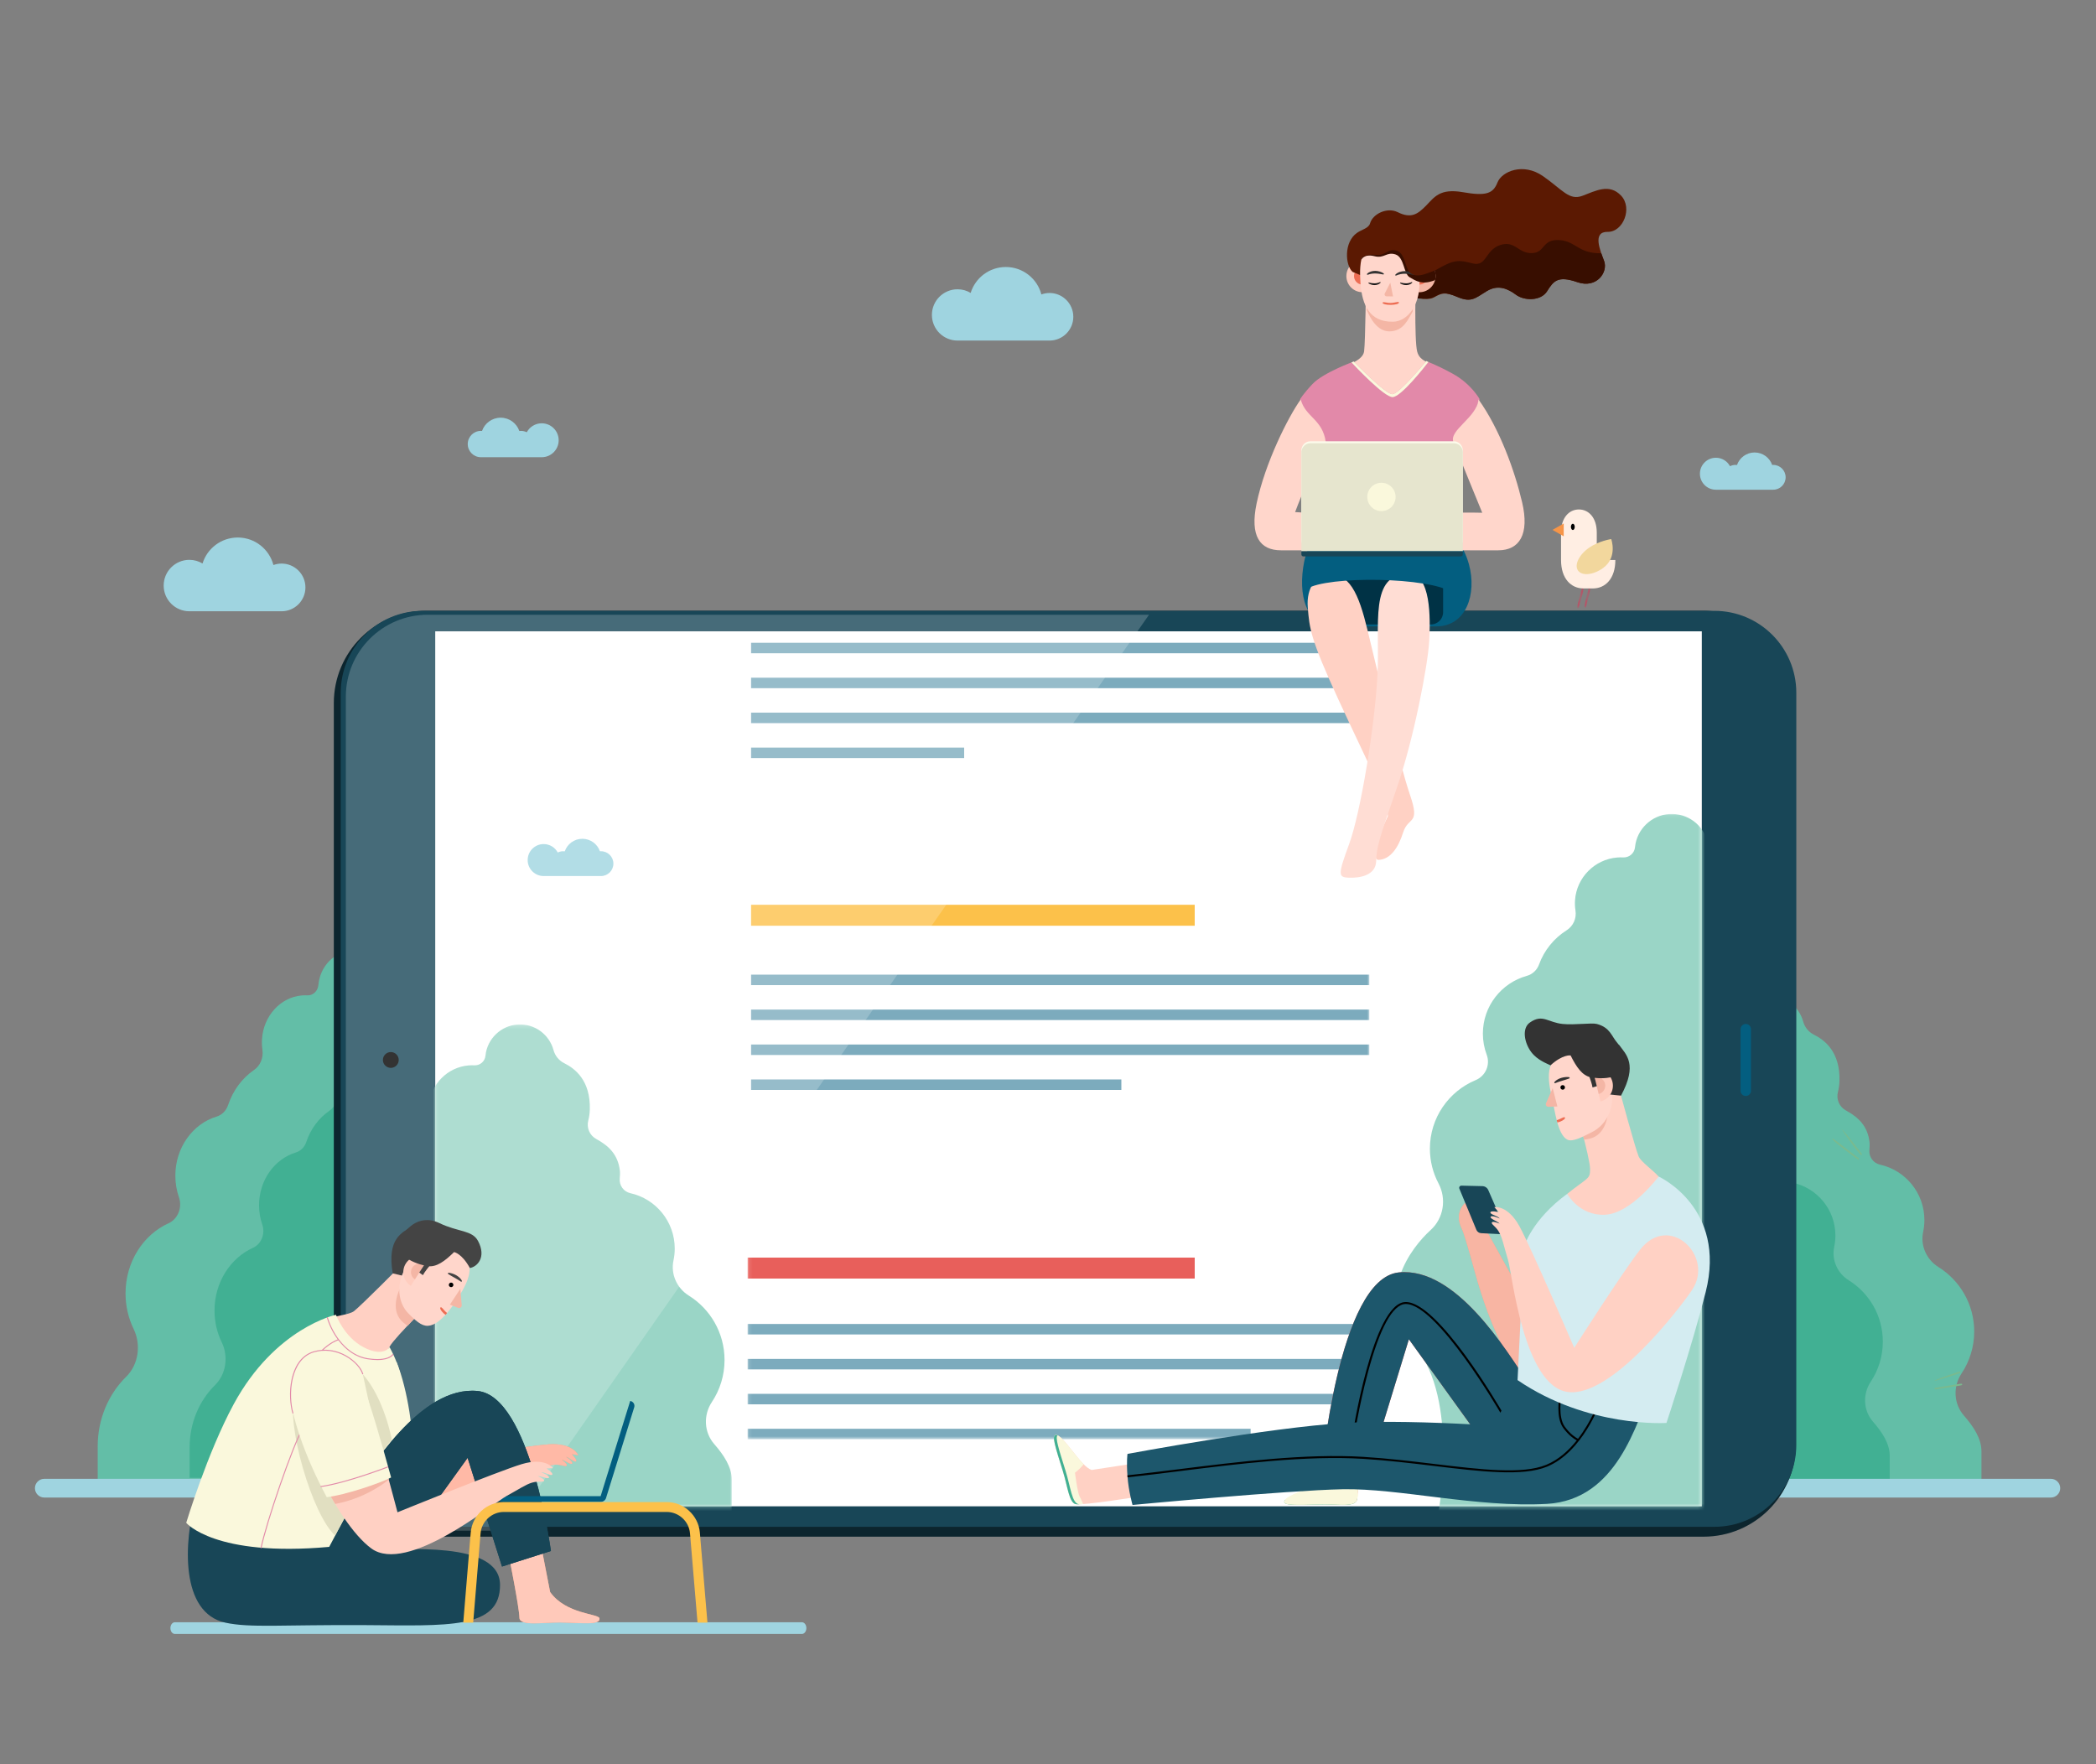 <?xml version="1.0" encoding="UTF-8"?>
<svg width="600px" height="505px" viewBox="0 0 600 505" version="1.1" xmlns="http://www.w3.org/2000/svg" xmlns:xlink="http://www.w3.org/1999/xlink">
    <rect x="0" y="0" width="600" height="505" fill="#808080" stroke="none"/>
    <title>办公</title>
    <defs>
        <polygon id="path-1" points="0.093 0.176 84.984 0.176 84.984 138.234 0.093 138.234"></polygon>
        <polygon id="path-3" points="0.117 0.07 87.616 0.07 87.616 198.387 0.117 198.387"></polygon>
        <polygon id="path-5" points="0.101 0.186 80.72 0.186 80.72 56.423 0.101 56.423"></polygon>
        <polygon id="path-7" points="0.096 0.344 178.096 0.344 178.096 231.344 0.096 231.344"></polygon>
        <path d="M0.519,6.35 C2.268,-0.441 2.244,0.561 1.535,0.185 L1.535,0.185 C-0.214,6.976 -0.19,5.975 0.519,6.35" id="path-9"></path>
        <linearGradient x1="49.999%" y1="10003.41%" x2="49.999%" y2="-612.203%" id="linearGradient-11">
            <stop stop-color="#F7B33D" offset="0%"></stop>
            <stop stop-color="#E62452" offset="100%"></stop>
        </linearGradient>
        <path d="M0.502,6.212 C2.06,-0.347 2.012,0.653 1.335,0.323 L1.335,0.323 C-0.223,6.882 -0.174,5.882 0.502,6.212" id="path-12"></path>
        <linearGradient x1="49.992%" y1="10469.569%" x2="49.992%" y2="-643.213%" id="linearGradient-14">
            <stop stop-color="#F7B33D" offset="0%"></stop>
            <stop stop-color="#E62452" offset="100%"></stop>
        </linearGradient>
    </defs>
    <g id="办公" stroke="none" stroke-width="1" fill="none" fill-rule="evenodd">
        <path d="M565.134,381.149 C565.134,373.357 561.034,366.525 554.875,362.687 C551.476,360.57 549.685,356.556 550.52,352.638 C550.753,351.544 550.876,350.408 550.876,349.244 C550.876,341.488 545.44,335.002 538.171,333.386 C536.245,332.958 534.952,331.167 535.135,329.203 C535.217,328.327 535.246,327.489 535.157,326.805 C534.574,322.315 532.041,319.864 528.393,317.862 C526.515,316.832 525.593,314.666 526.128,312.593 C526.39,311.57 526.538,310.498 526.567,309.392 C526.788,301.114 522.328,297.703 519.229,296.168 C517.716,295.418 516.613,294.037 516.17,292.406 C514.967,287.981 510.782,284.783 505.905,285.107 C501.136,285.423 497.221,289.175 496.708,293.927 C496.705,293.964 496.7,294.002 496.697,294.039 C496.539,295.669 495.14,296.863 493.505,296.785 C492.971,296.759 492.428,296.768 491.878,296.813 C485.827,297.31 480.975,302.218 480.552,308.275 C480.485,309.239 480.529,310.181 480.672,311.09 C481.001,313.185 480.076,315.273 478.282,316.406 C474.879,318.554 472.236,321.796 470.849,325.64 C470.312,327.127 469.069,328.257 467.545,328.68 C460.74,330.572 455.746,336.811 455.746,344.219 C455.746,346.213 456.108,348.122 456.771,349.884 C457.796,352.61 456.478,355.62 453.79,356.74 C446.566,359.75 441.488,366.874 441.488,375.188 C441.488,378.555 442.321,381.727 443.793,384.509 C446.021,388.722 445.19,393.923 441.654,397.118 C436.658,401.632 433.518,408.161 433.518,415.424 L433.518,424.413 L567.208,424.413 L567.208,415.424 C567.208,411.783 564.909,408.327 562.189,405.217 C559.234,401.837 559.029,396.901 561.514,393.162 C563.801,389.721 565.134,385.59 565.134,381.149" id="Fill-7" fill="#63BEA7"></path>
        <path d="M538.976,384.064 C538.976,376.646 535.073,370.139 529.208,366.485 C525.97,364.469 524.266,360.646 525.06,356.916 C525.282,355.874 525.399,354.793 525.399,353.684 C525.399,346.299 520.224,340.122 513.301,338.584 C511.467,338.176 510.236,336.471 510.411,334.6 C510.488,333.767 510.516,332.969 510.432,332.318 C509.876,328.041 507.465,325.707 503.99,323.801 C502.202,322.82 501.325,320.758 501.833,318.784 C502.084,317.81 502.224,316.789 502.252,315.736 C502.462,307.854 498.215,304.605 495.265,303.143 C493.823,302.429 492.774,301.114 492.351,299.562 C491.206,295.347 487.22,292.303 482.578,292.61 C478.036,292.912 474.308,296.485 473.82,301.01 C473.816,301.045 473.812,301.081 473.809,301.116 C473.659,302.668 472.327,303.806 470.769,303.731 C470.261,303.706 469.744,303.715 469.221,303.758 C463.458,304.231 458.838,308.905 458.436,314.672 C458.372,315.59 458.414,316.487 458.55,317.352 C458.864,319.348 457.982,321.336 456.274,322.415 C453.033,324.46 450.517,327.548 449.196,331.207 C448.685,332.623 447.5,333.7 446.05,334.103 C439.57,335.904 434.814,341.845 434.814,348.899 C434.814,350.798 435.16,352.616 435.791,354.294 C436.766,356.889 435.511,359.755 432.951,360.822 C426.073,363.687 421.238,370.472 421.238,378.389 C421.238,381.595 422.031,384.615 423.432,387.264 C425.554,391.276 424.763,396.229 421.395,399.271 C416.638,403.569 413.649,409.786 413.649,416.702 L413.649,425.262 L540.951,425.262 L540.951,416.702 C540.951,413.235 538.762,409.944 536.173,406.982 C533.358,403.764 533.163,399.064 535.529,395.504 C537.707,392.227 538.976,388.294 538.976,384.064" id="Fill-9" fill="#41B093"></path>
        <path d="M159.583,376.74 C159.583,368.261 155.483,360.824 149.324,356.649 C145.925,354.344 144.135,349.975 144.969,345.712 C145.202,344.521 145.325,343.285 145.325,342.018 C145.325,333.578 139.889,326.518 132.62,324.761 C130.694,324.295 129.401,322.345 129.584,320.208 C129.666,319.255 129.695,318.343 129.606,317.599 C129.023,312.711 126.491,310.044 122.842,307.866 C120.964,306.745 120.042,304.388 120.577,302.131 C120.84,301.018 120.987,299.851 121.016,298.648 C121.237,289.639 116.777,285.927 113.679,284.256 C112.165,283.44 111.062,281.936 110.619,280.162 C109.416,275.346 105.231,271.866 100.354,272.218 C95.585,272.562 91.67,276.646 91.158,281.818 C91.154,281.858 91.149,281.899 91.146,281.939 C90.988,283.713 89.59,285.013 87.954,284.927 C87.42,284.9 86.877,284.909 86.327,284.958 C80.276,285.499 75.424,290.841 75.002,297.433 C74.934,298.481 74.978,299.506 75.121,300.495 C75.451,302.776 74.525,305.048 72.731,306.281 C69.328,308.618 66.686,312.148 65.298,316.33 C64.761,317.948 63.518,319.178 61.994,319.639 C55.189,321.697 50.195,328.488 50.195,336.549 C50.195,338.72 50.558,340.797 51.22,342.715 C52.245,345.682 50.927,348.957 48.239,350.176 C41.015,353.451 35.937,361.205 35.937,370.253 C35.937,373.917 36.771,377.369 38.242,380.397 C40.47,384.982 39.639,390.642 36.103,394.119 C31.107,399.031 27.967,406.137 27.967,414.041 L27.967,423.824 L161.657,423.824 L161.657,414.041 C161.657,410.079 159.358,406.318 156.638,402.933 C153.683,399.254 153.478,393.883 155.963,389.814 C158.25,386.068 159.583,381.573 159.583,376.74" id="Fill-11" fill="#63BEA7"></path>
        <path d="M171.971,380.958 C171.971,373.376 168.306,366.726 162.799,362.992 C159.759,360.931 158.158,357.025 158.904,353.213 C159.113,352.148 159.222,351.043 159.222,349.91 C159.222,342.362 154.362,336.05 147.862,334.478 C146.14,334.061 144.983,332.318 145.147,330.407 C145.22,329.555 145.246,328.739 145.167,328.074 C144.645,323.703 142.381,321.318 139.118,319.37 C137.439,318.368 136.615,316.261 137.092,314.242 C137.327,313.248 137.459,312.204 137.486,311.128 C137.683,303.073 133.695,299.753 130.924,298.259 C129.571,297.529 128.584,296.184 128.188,294.598 C127.113,290.291 123.37,287.18 119.01,287.495 C114.746,287.802 111.244,291.454 110.786,296.078 C110.782,296.115 110.779,296.151 110.776,296.187 C110.634,297.773 109.384,298.936 107.921,298.859 C107.444,298.834 106.959,298.843 106.467,298.887 C101.056,299.371 96.717,304.147 96.34,310.041 C96.28,310.979 96.319,311.896 96.446,312.78 C96.741,314.82 95.913,316.851 94.309,317.953 C91.266,320.044 88.903,323.199 87.662,326.94 C87.182,328.387 86.071,329.486 84.708,329.899 C78.623,331.739 74.157,337.811 74.157,345.019 C74.157,346.96 74.482,348.818 75.074,350.533 C75.991,353.186 74.812,356.114 72.408,357.204 C65.949,360.133 61.408,367.066 61.408,375.158 C61.408,378.434 62.153,381.52 63.469,384.228 C65.461,388.328 64.718,393.389 61.556,396.498 C57.089,400.891 54.282,407.244 54.282,414.312 L54.282,423.061 L173.826,423.061 L173.826,414.312 C173.826,410.77 171.771,407.406 169.339,404.379 C166.696,401.09 166.513,396.287 168.735,392.648 C170.78,389.299 171.971,385.28 171.971,380.958" id="Fill-13" fill="#41B093"></path>
        <path d="M587.08,428.683 L12.679,428.683 C11.199,428.683 10,427.483 10,426.004 C10,424.525 11.199,423.325 12.679,423.325 L587.08,423.325 C588.559,423.325 589.759,424.525 589.759,426.004 C589.759,427.483 588.559,428.683 587.08,428.683" id="Fill-15" fill="#9FD4E0"></path>
        <path d="M487.653,439.889 L121.985,439.889 C107.389,439.889 95.558,428.057 95.558,413.462 L95.558,201.255 C95.558,186.66 107.389,174.828 121.985,174.828 L487.653,174.828 C502.249,174.828 514.08,186.66 514.08,201.255 L514.08,413.462 C514.08,428.057 502.249,439.889 487.653,439.889" id="Fill-21" fill="#0C252E"></path>
        <path d="M490.755,437.06 L120.993,437.06 C108.039,437.06 97.538,426.559 97.538,413.605 L97.538,198.311 C97.538,185.357 108.039,174.857 120.993,174.857 L490.755,174.857 C503.709,174.857 514.21,185.357 514.21,198.311 L514.21,413.605 C514.21,426.559 503.709,437.06 490.755,437.06" id="Fill-23" fill="#184657"></path>
        <polygon id="Fill-25" fill="#FFFFFF" points="124.591 431.194 487.157 431.194 487.157 180.722 124.591 180.722"></polygon>
        <path d="M507.602,140.187 C509.564,140.187 511.155,138.596 511.155,136.634 C511.155,134.672 509.564,133.082 507.602,133.082 C507.502,133.082 507.403,133.088 507.304,133.096 C506.577,131.016 504.599,129.523 502.27,129.523 C499.936,129.523 497.954,131.023 497.231,133.111 C497.087,133.093 496.942,133.082 496.793,133.082 C496.23,133.082 495.7,133.216 495.227,133.449 C494.455,132.011 492.938,131.034 491.193,131.034 C488.666,131.034 486.616,133.082 486.616,135.61 C486.616,138.138 488.666,140.187 491.193,140.187 L507.602,140.187 Z" id="Fill-28" fill="#9FD4E0"></path>
        <path d="M172.037,250.775 C173.999,250.775 175.59,249.185 175.59,247.223 C175.59,245.261 173.999,243.67 172.037,243.67 C171.937,243.67 171.838,243.677 171.739,243.685 C171.013,241.605 169.034,240.111 166.705,240.111 C164.371,240.111 162.389,241.612 161.667,243.7 C161.522,243.682 161.377,243.67 161.228,243.67 C160.665,243.67 160.135,243.805 159.662,244.038 C158.89,242.6 157.374,241.623 155.628,241.623 C153.101,241.623 151.051,243.671 151.051,246.199 C151.051,248.727 153.101,250.775 155.628,250.775 L172.037,250.775 Z" id="Fill-29" fill="#9FD4E0"></path>
        <path d="M137.665,130.882 C135.584,130.882 133.897,129.195 133.897,127.114 C133.897,125.032 135.584,123.345 137.665,123.345 C137.772,123.345 137.877,123.353 137.982,123.361 C138.752,121.154 140.851,119.57 143.321,119.57 C145.797,119.57 147.9,121.161 148.666,123.377 C148.819,123.358 148.973,123.345 149.131,123.345 C149.728,123.345 150.291,123.488 150.793,123.735 C151.611,122.21 153.22,121.173 155.071,121.173 C157.752,121.173 159.926,123.346 159.926,126.028 C159.926,128.709 157.752,130.882 155.071,130.882 L137.665,130.882 Z" id="Fill-30" fill="#9FD4E0"></path>
        <path d="M300.433,97.492 C304.194,97.492 307.244,94.443 307.244,90.682 C307.244,86.92 304.194,83.871 300.433,83.871 C299.615,83.871 298.834,84.022 298.108,84.286 C296.924,79.767 292.813,76.433 287.923,76.433 C283.191,76.433 279.189,79.553 277.861,83.849 C276.762,83.192 275.481,82.808 274.108,82.808 C270.054,82.808 266.767,86.095 266.767,90.15 C266.767,94.205 270.054,97.492 274.108,97.492 L300.433,97.492 Z" id="Fill-31" fill="#9FD4E0"></path>
        <path d="M80.604,174.982 C84.375,174.982 87.432,171.925 87.432,168.154 C87.432,164.383 84.375,161.326 80.604,161.326 C79.784,161.326 79.002,161.478 78.273,161.743 C77.087,157.213 72.965,153.87 68.062,153.87 C63.319,153.87 59.307,156.998 57.976,161.304 C56.874,160.646 55.59,160.261 54.214,160.261 C50.149,160.261 46.854,163.557 46.854,167.622 C46.854,171.687 50.149,174.982 54.214,174.982 L80.604,174.982 Z" id="Fill-32" fill="#9FD4E0"></path>
        <g id="编组" transform="translate(124.498, 180.656)">
            <g transform="translate(0, 112.423)">
                <mask id="mask-2" fill="white">
                    <use xlink:href="#path-1"></use>
                </mask>
                <g id="Clip-34"></g>
                <path d="M82.909,96.24 C82.909,88.449 78.81,81.616 72.651,77.779 C69.251,75.661 67.461,71.647 68.295,67.73 C68.529,66.636 68.651,65.5 68.651,64.336 C68.651,56.58 63.216,50.094 55.947,48.478 C54.021,48.05 52.727,46.259 52.911,44.294 C52.993,43.419 53.021,42.581 52.932,41.897 C52.349,37.406 49.817,34.955 46.168,32.954 C44.29,31.924 43.369,29.758 43.903,27.684 C44.166,26.662 44.314,25.589 44.343,24.484 C44.563,16.206 40.103,12.795 37.005,11.26 C35.491,10.51 34.388,9.128 33.946,7.498 C32.743,3.072 28.557,-0.125 23.681,0.198 C18.912,0.514 14.997,4.267 14.484,9.019 C14.48,9.056 14.476,9.093 14.472,9.131 C14.314,10.76 12.916,11.955 11.281,11.877 C10.747,11.851 10.204,11.86 9.654,11.905 C3.602,12.402 -1.249,17.31 -1.672,23.367 C-1.739,24.331 -1.695,25.273 -1.553,26.181 C-1.223,28.277 -2.148,30.365 -3.943,31.498 C-7.346,33.646 -9.988,36.888 -11.375,40.731 C-11.912,42.219 -13.156,43.349 -14.679,43.772 C-21.484,45.663 -26.479,51.903 -26.479,59.31 C-26.479,61.304 -26.116,63.214 -25.453,64.976 C-24.429,67.702 -25.747,70.711 -28.434,71.832 C-35.658,74.841 -40.736,81.966 -40.736,90.28 C-40.736,93.647 -39.903,96.818 -38.432,99.601 C-36.204,103.814 -37.034,109.015 -40.571,112.21 C-45.567,116.723 -48.706,123.252 -48.706,130.515 L-48.706,139.505 L84.984,139.505 L84.984,130.515 C84.984,126.875 82.685,123.419 79.965,120.309 C77.01,116.928 76.805,111.993 79.289,108.253 C81.576,104.812 82.909,100.682 82.909,96.24" id="Fill-33" fill="#9AD5C6" mask="url(#mask-2)"></path>
            </g>
            <g transform="translate(275.043, 52.271)">
                <mask id="mask-4" fill="white">
                    <use xlink:href="#path-3"></use>
                </mask>
                <g id="Clip-36"></g>
                <path d="M141.278,102.233 C141.278,93.947 136.919,86.68 130.369,82.6 C126.753,80.348 124.85,76.079 125.737,71.913 C125.985,70.749 126.115,69.541 126.115,68.303 C126.115,60.055 120.335,53.157 112.604,51.438 C110.556,50.983 109.18,49.078 109.376,46.989 C109.462,46.059 109.493,45.167 109.399,44.44 C108.778,39.664 106.086,37.058 102.205,34.929 C100.208,33.833 99.228,31.53 99.796,29.324 C100.076,28.238 100.233,27.097 100.264,25.921 C100.498,17.118 95.755,13.49 92.46,11.857 C90.85,11.06 89.677,9.591 89.206,7.857 C87.927,3.15 83.476,-0.25 78.29,0.094 C73.218,0.43 69.054,4.42 68.509,9.474 C68.505,9.514 68.5,9.554 68.497,9.593 C68.329,11.326 66.842,12.597 65.102,12.514 C64.535,12.486 63.957,12.495 63.373,12.543 C56.937,13.072 51.777,18.292 51.328,24.733 C51.257,25.758 51.303,26.76 51.455,27.726 C51.805,29.955 50.821,32.176 48.913,33.38 C45.294,35.665 42.484,39.113 41.008,43.2 C40.437,44.782 39.114,45.984 37.494,46.434 C30.258,48.445 24.946,55.081 24.946,62.959 C24.946,65.079 25.332,67.11 26.037,68.984 C27.127,71.883 25.725,75.083 22.866,76.274 C15.184,79.475 9.783,87.052 9.783,95.894 C9.783,99.475 10.67,102.848 12.234,105.806 C14.604,110.287 13.72,115.819 9.959,119.216 C4.646,124.016 -6.636,138.207 5.624,152.73 C18.148,167.567 12.226,200.072 12.226,200.072 L139.162,200.072 L143.484,138.684 C143.484,134.812 141.04,131.137 138.147,127.829 C135.005,124.234 134.787,118.985 137.429,115.009 C139.861,111.349 141.278,106.956 141.278,102.233" id="Fill-35" fill="#9AD5C6" mask="url(#mask-4)"></path>
            </g>
            <g transform="translate(73.013, 0)">
                <g>
                    <mask id="mask-6" fill="white">
                        <use xlink:href="#path-5"></use>
                    </mask>
                    <g id="Clip-38"></g>
                </g>
            </g>
        </g>
        <g id="编组" transform="translate(213.904, 180.656)">
            <mask id="mask-8" fill="white">
                <use xlink:href="#path-7"></use>
            </mask>
            <g id="Clip-1579"></g>
            <polygon id="Fill-1578" fill="#FCC14A" mask="url(#mask-8)" points="1.096 84.344 128.096 84.344 128.096 78.344 1.096 78.344"></polygon>
            <polygon id="Fill-1580" fill="#7CABBD" mask="url(#mask-8)" points="1.096 101.344 178.096 101.344 178.096 98.344 1.096 98.344"></polygon>
            <polygon id="Fill-1581" fill="#7CABBD" mask="url(#mask-8)" points="1.096 111.344 178.096 111.344 178.096 108.344 1.096 108.344"></polygon>
            <polygon id="Fill-1582" fill="#7CABBD" mask="url(#mask-8)" points="1.096 121.344 178.096 121.344 178.096 118.344 1.096 118.344"></polygon>
            <polygon id="Fill-1583" fill="#7CABBD" mask="url(#mask-8)" points="1.096 131.344 107.096 131.344 107.096 128.344 1.096 128.344"></polygon>
            <polygon id="Fill-1584" fill="#035E80" mask="url(#mask-8)" points="0.096 -10.656 127.096 -10.656 127.096 -16.656 0.096 -16.656"></polygon>
            <polygon id="Fill-1585" fill="#7CABBD" mask="url(#mask-8)" points="1.096 6.344 177.096 6.344 177.096 3.344 1.096 3.344"></polygon>
            <polygon id="Fill-1586" fill="#7CABBD" mask="url(#mask-8)" points="1.096 16.344 177.096 16.344 177.096 13.344 1.096 13.344"></polygon>
            <polygon id="Fill-1587" fill="#7CABBD" mask="url(#mask-8)" points="1.096 26.344 177.096 26.344 177.096 23.344 1.096 23.344"></polygon>
            <polygon id="Fill-1588" fill="#7CABBD" mask="url(#mask-8)" points="1.096 36.344 62.096 36.344 62.096 33.344 1.096 33.344"></polygon>
            <polygon id="Fill-1589" fill="#E85F5B" mask="url(#mask-8)" points="0.096 185.344 128.096 185.344 128.096 179.344 0.096 179.344"></polygon>
            <polygon id="Fill-1590" fill="#7CABBD" mask="url(#mask-8)" points="0.096 201.344 178.096 201.344 178.096 198.344 0.096 198.344"></polygon>
            <polygon id="Fill-1591" fill="#7CABBD" mask="url(#mask-8)" points="0.096 211.344 178.096 211.344 178.096 208.344 0.096 208.344"></polygon>
            <polygon id="Fill-1592" fill="#7CABBD" mask="url(#mask-8)" points="0.096 221.344 178.096 221.344 178.096 218.344 0.096 218.344"></polygon>
            <polygon id="Fill-1593" fill="#7CABBD" mask="url(#mask-8)" points="0.096 231.344 144.096 231.344 144.096 228.344 0.096 228.344"></polygon>
        </g>
        <g id="编组-2" transform="translate(359.106, 48.417)">
            <path d="M46.577,52.23 C45.702,48.982 46.164,30.831 46.164,30.831 L31.929,31.356 C31.929,31.356 31.762,49.274 31.386,52.141 C31.011,55.008 26.114,56.154 20.36,59.083 C19.571,59.484 18.687,60.411 17.906,61.084 C18.834,63.168 37.998,70.157 39.362,71.956 C40.86,73.932 55.103,63.408 56.762,58.847 C50.065,55.169 47.398,55.279 46.577,52.23" id="Fill-1596" fill="#FFD6CB"></path>
            <path d="M45.438,30.512 L32.288,30.997 C32.288,30.997 32.238,35.204 32.131,40.298 C33.142,42.683 35.168,46.498 38.697,46.441 C42.748,46.375 44.022,42.847 45.296,40.756 C45.256,35.389 45.438,30.512 45.438,30.512" id="Fill-1599" fill="#F4B6A5"></path>
            <path d="M35.541,30.936 C35.363,33.483 33.153,35.403 30.606,35.224 C28.059,35.045 26.139,32.836 26.318,30.289 C26.496,27.742 28.706,25.822 31.253,26.001 C33.8,26.179 35.72,28.389 35.541,30.936" id="Fill-1600" fill="#FFCCBE"></path>
            <path d="M33.36,30.783 C33.265,32.125 32.101,33.137 30.759,33.042 C29.417,32.948 28.405,31.784 28.499,30.442 C28.593,29.099 29.757,28.088 31.1,28.182 C32.442,28.276 33.454,29.44 33.36,30.783" id="Fill-1601" fill="#ED6D53"></path>
            <path d="M28.098,29.423 C25.986,27.573 25.498,20.909 29.365,18.231 C30.773,17.254 32.691,16.923 33.088,15.518 C33.853,12.81 37.975,10.806 41.015,12.325 C44.931,14.281 46.83,12.775 49.081,10.489 C51.5,8.032 53.012,5.435 59.682,6.604 C66.351,7.772 68.316,6.985 69.568,3.811 C70.821,0.637 76.929,-1.947 82.589,2.003 C88.249,5.953 90.055,9.054 93.872,7.635 C97.688,6.215 101.553,4.02 104.934,7.571 C108.314,11.122 105.538,18.032 101.114,17.953 C96.69,17.874 98.9,23.134 100.086,26.3 C101.272,29.466 97.99,34.286 92.413,32.352 C86.835,30.418 85.595,32.028 83.782,34.929 C81.968,37.831 77.206,37.693 74.896,35.983 C72.585,34.273 69.778,32.911 66.464,34.941 C63.149,36.97 62.054,38.258 58.164,36.619 C54.275,34.98 53.504,35.57 51.296,36.75 C49.088,37.929 44.654,36.253 44.654,36.253 L28.098,29.423 Z" id="Fill-1602" fill="#5B1902"></path>
            <path d="M39.178,31.488 L38.893,28.08 L51.868,28.908 C57.068,25.88 58.3,25.911 62.406,26.979 C66.512,28.046 65.969,23.194 70.283,21.746 C74.598,20.297 75.43,24.155 79.396,24.038 C83.361,23.921 82.191,20.003 87.242,20.308 C92.013,20.596 92.587,24.181 99.269,24.081 C99.539,24.868 99.835,25.631 100.086,26.3 C101.272,29.466 97.99,34.286 92.413,32.352 C86.835,30.418 85.595,32.028 83.781,34.929 C81.968,37.831 77.206,37.693 74.896,35.983 C72.585,34.273 69.778,32.911 66.464,34.941 C63.149,36.971 62.054,38.258 58.164,36.619 C54.275,34.98 53.656,35.365 51.448,36.544 C49.24,37.724 44.927,36.678 44.927,36.678 L39.178,31.488 Z" id="Fill-1603" fill="#380E00"></path>
            <path d="M42.604,30.936 C42.783,33.483 44.992,35.403 47.539,35.224 C50.086,35.045 52.006,32.836 51.828,30.289 C51.649,27.742 49.44,25.822 46.893,26.001 C44.346,26.179 42.425,28.389 42.604,30.936" id="Fill-1604" fill="#F4B6A5"></path>
            <path d="M44.786,30.783 C44.88,32.125 46.044,33.137 47.387,33.042 C48.729,32.948 49.74,31.784 49.646,30.442 C49.552,29.099 48.388,28.088 47.045,28.182 C45.703,28.276 44.691,29.44 44.786,30.783" id="Fill-1605" fill="#ED6D53"></path>
            <path d="M30.34,32.585 C30.796,39.085 33.053,43.779 39.65,43.678 C43.783,43.614 47.28,39.049 47.241,32.533 C47.199,25.702 45.778,20.223 38.052,20.216 C30.565,20.21 29.884,26.085 30.34,32.585" id="Fill-1606" fill="#FFD6CB"></path>
            <path d="M38.879,32.497 L37.296,35.601 C37.109,35.968 37.372,36.404 37.784,36.409 L39.663,36.434 L38.879,32.497 Z" id="Fill-1609" fill="#F4B6A5"></path>
            <path d="M51.697,31.766 C47.95,33.284 46.153,31.951 44.414,30.95 C42.675,29.949 42.898,25.202 40.34,24.406 C37.782,23.61 37.151,25.637 34.403,24.932 C31.197,24.11 30.555,26.037 30.555,26.037 C30.555,26.037 30.463,23.646 35.198,21.952 C39.932,20.258 45.334,20.235 48.128,23.16 C49.044,24.12 49.014,25.577 50.04,26.509 C52.592,28.827 51.697,31.766 51.697,31.766" id="Fill-1610" fill="#380E00"></path>
            <path d="M45.549,30.277 C45.326,30.243 45.112,30.191 44.899,30.147 C44.682,30.115 44.471,30.065 44.259,30.038 C43.834,29.978 43.414,29.94 42.995,29.942 C42.576,29.946 42.161,29.988 41.752,30.07 C41.347,30.155 40.932,30.285 40.561,30.457 L40.537,30.468 C40.452,30.508 40.349,30.471 40.309,30.384 C40.279,30.319 40.294,30.244 40.34,30.194 C40.688,29.824 41.115,29.597 41.571,29.433 C42.027,29.271 42.51,29.202 42.99,29.193 C43.47,29.198 43.946,29.263 44.399,29.395 C44.628,29.453 44.844,29.55 45.062,29.631 C45.273,29.732 45.48,29.84 45.679,29.959 C45.761,30.009 45.788,30.115 45.739,30.197 C45.702,30.259 45.632,30.289 45.565,30.279 L45.549,30.277 Z" id="Fill-1611" fill="#333333"></path>
            <path d="M41.817,32.493 C42.099,32.547 42.369,32.604 42.64,32.641 C42.91,32.679 43.177,32.699 43.444,32.695 C43.709,32.689 43.972,32.658 44.232,32.602 C44.487,32.542 44.754,32.46 44.987,32.345 L45.004,32.337 C45.06,32.309 45.129,32.333 45.157,32.389 C45.178,32.433 45.169,32.484 45.138,32.518 C44.701,32.987 44.065,33.175 43.453,33.194 C43.145,33.193 42.839,33.156 42.548,33.07 C42.401,33.034 42.263,32.97 42.123,32.918 C41.989,32.849 41.856,32.783 41.729,32.705 C41.675,32.671 41.658,32.6 41.692,32.545 C41.718,32.503 41.766,32.484 41.812,32.493 L41.817,32.493 Z" id="Fill-1612" fill="#1A1A1A"></path>
            <path d="M32.763,32.493 C33.044,32.547 33.315,32.604 33.585,32.641 C33.856,32.679 34.123,32.699 34.39,32.695 C34.655,32.689 34.918,32.658 35.178,32.602 C35.433,32.542 35.7,32.46 35.933,32.345 L35.949,32.337 C36.006,32.309 36.074,32.333 36.102,32.389 C36.124,32.433 36.115,32.484 36.084,32.518 C35.647,32.987 35.011,33.175 34.398,33.194 C34.091,33.193 33.784,33.156 33.494,33.07 C33.347,33.034 33.209,32.97 33.069,32.918 C32.935,32.849 32.802,32.783 32.675,32.705 C32.621,32.671 32.604,32.6 32.637,32.545 C32.664,32.503 32.712,32.484 32.758,32.493 L32.763,32.493 Z" id="Fill-1613" fill="#1A1A1A"></path>
            <path d="M36.834,30.15 C36.636,30.127 36.448,30.085 36.26,30.049 C36.07,30.024 35.884,29.984 35.698,29.96 C35.326,29.912 34.959,29.871 34.593,29.869 C34.228,29.865 33.865,29.889 33.506,29.946 C33.152,30.005 32.782,30.1 32.453,30.229 L32.426,30.239 C32.338,30.273 32.238,30.23 32.204,30.141 C32.179,30.077 32.195,30.007 32.24,29.96 C32.556,29.631 32.937,29.44 33.345,29.304 C33.751,29.169 34.18,29.119 34.603,29.12 C35.027,29.13 35.444,29.198 35.842,29.318 C36.042,29.373 36.232,29.459 36.423,29.534 C36.608,29.626 36.789,29.722 36.962,29.832 C37.044,29.883 37.068,29.99 37.017,30.072 C36.98,30.131 36.913,30.159 36.849,30.152 L36.834,30.15 Z" id="Fill-1614" fill="#333333"></path>
            <path d="M36.675,38.29 C36.665,38.599 37.74,38.881 39.033,38.856 C40.325,38.832 41.338,38.578 41.354,38.202 C41.374,37.752 40.304,38.277 39.012,38.302 C37.72,38.326 36.69,37.825 36.675,38.29" id="Fill-1615" fill="#ED6D53"></path>
            <path d="M51.772,28.933 C48.026,30.452 46.556,30.89 44.817,29.89 C43.078,28.889 43.301,24.142 40.743,23.346 C38.185,22.55 37.601,24.868 34.784,24.537 C31.771,24.184 30.412,25.509 30.412,25.509 C30.412,25.509 29.42,21.032 34.155,19.338 C38.889,17.644 45.738,19.174 48.532,22.1 C51.326,25.026 51.772,28.933 51.772,28.933" id="Fill-1618" fill="#5B1902"></path>
            <path d="M23.251,130.897 C14.598,130.897 12.362,121.761 14.228,112.366 C16.415,101.352 27.404,96.098 37.629,96.098 C47.853,96.098 58.518,102.4 61.417,113.215 C63.671,121.619 60.659,130.897 52.006,130.897 L23.251,130.897 Z" id="Fill-1619" fill="#035E80"></path>
            <path d="M50.515,130.331 L22.662,130.331 C20.747,130.331 19.18,128.764 19.18,126.849 L19.18,118.253 C19.18,116.338 20.747,114.771 22.662,114.771 L50.515,114.771 C52.43,114.771 53.997,116.338 53.997,118.253 L53.997,126.849 C53.997,128.764 52.43,130.331 50.515,130.331" id="Fill-1620" fill="#003245"></path>
            <path d="M28.423,55.075 C28.423,55.075 19.746,58.234 16.681,61.441 C14.094,64.147 13.05,65.873 13.05,65.873 L21.915,94.684 L53.413,94.684 L64.447,65.826 C64.447,65.826 62.043,61.441 56.667,58.517 C51.295,55.595 49.783,55.31 49.17,54.933 C49.17,54.933 41.484,64.317 39.504,64.411 C37.523,64.506 28.423,55.075 28.423,55.075" id="Fill-1621" fill="#E289A9"></path>
            <path d="M39.504,65.26 C41.892,65.304 48.718,56.59 49.78,55.215 C49.503,55.104 49.312,55.021 49.17,54.933 C49.17,54.933 41.484,64.317 39.504,64.411 C37.523,64.505 28.423,55.075 28.423,55.075 C28.423,55.075 28.18,55.163 27.767,55.323 C28.763,56.391 37.067,65.216 39.504,65.26" id="Fill-1622" fill="#FAF8DC"></path>
            <path d="M13.239,65.92 C14.561,71.013 19.559,71.578 20.406,78.18 C16.068,86.196 11.636,98.173 11.636,98.173 C11.636,98.173 28.517,99.021 35.307,101.096 L35.118,109.112 L7.58,109.112 C1.545,109.112 -1.344,105.003 0.602,95.721 C3.054,84.027 9.656,70.918 13.239,65.92" id="Fill-1623" fill="#FFD6CB"></path>
            <path d="M64.128,65.92 C63.694,71.107 55.558,74.714 56.961,78.18 C60.167,86.101 65.202,98.361 65.202,98.361 C65.202,98.361 48.491,97.89 42.267,99.87 L42.267,109.112 L69.786,109.112 C75.822,109.112 78.787,104.575 76.613,95.344 C74.48,86.29 70.2,74.407 64.128,65.92" id="Fill-1624" fill="#FFD6CB"></path>
            <path d="M20.402,116.104 C27.171,115.089 29.859,121.62 32.348,131.907 C34.837,142.193 41.307,169.733 44.542,179.19 C47.52,187.897 44.044,185.163 42.551,189.891 C41.166,194.278 38.913,197.555 35.583,197.731 C33.219,197.855 35.541,190.638 38.196,185.163 C37.823,180.061 32.472,170.107 24.136,152.065 C15.929,134.305 15.757,131.492 15.26,125.519 C14.762,119.546 17.914,116.477 20.402,116.104" id="Fill-1625" fill="#FFD1C4"></path>
            <path d="M44.169,115.855 C50.515,115.855 50.39,128.422 50.017,135.142 C49.644,141.861 45.662,163.014 40.685,177.324 C35.707,191.634 34.961,193.997 34.837,198.104 C34.712,202.21 30.108,202.956 26.997,202.832 C23.886,202.707 23.886,201.961 27.122,193.127 C30.357,184.292 34.463,159.406 35.21,144.723 C35.956,130.04 32.721,115.855 44.169,115.855" id="Fill-1629" fill="#FFDDD4"></path>
            <path d="M14.088,120.995 C16.728,116.562 46.293,116.468 55.205,120.429 L54.639,107.839 L16.728,108.547 L14.088,120.995 Z" id="Fill-1631" fill="#035E80"></path>
            <path d="M57.046,108.829 L16.019,108.829 C14.588,108.829 13.427,107.669 13.427,106.238 L13.427,80.488 C13.427,79.057 14.588,77.897 16.019,77.897 L57.046,77.897 C58.477,77.897 59.637,79.057 59.637,80.488 L59.637,106.238 C59.637,107.669 58.477,108.829 57.046,108.829" id="Fill-1632" fill="#FCFBEB"></path>
            <path d="M59.637,109.395 L13.427,109.395 L13.427,81.054 C13.427,79.623 14.588,78.463 16.018,78.463 L57.046,78.463 C58.478,78.463 59.637,79.623 59.637,81.054 L59.637,109.395 Z" id="Fill-1633" fill="#E6E5CE"></path>
            <path d="M59.637,109.395 L13.427,109.395 L13.427,110.293 C13.427,110.604 13.679,110.856 13.991,110.856 L59.074,110.856 C59.386,110.856 59.637,110.604 59.637,110.293 L59.637,109.395 Z" id="Fill-1634" fill="#184657"></path>
            <path d="M40.399,93.835 C40.399,96.074 38.584,97.89 36.344,97.89 C34.104,97.89 32.289,96.074 32.289,93.835 C32.289,91.595 34.104,89.779 36.344,89.779 C38.584,89.779 40.399,91.595 40.399,93.835" id="Fill-1635" fill="#FAF8DC"></path>
            <g id="编组" transform="translate(92.29, 119.378)">
                <mask id="mask-10" fill="white">
                    <use xlink:href="#path-9"></use>
                </mask>
                <g id="Clip-1722"></g>
                <path d="M0.519,6.35 C2.268,-0.441 2.244,0.561 1.535,0.185 L1.535,0.185 C-0.214,6.976 -0.19,5.975 0.519,6.35" id="Fill-1721" fill="url(#linearGradient-11)" mask="url(#mask-10)"></path>
            </g>
            <g id="编组" transform="translate(94.365, 119.378)">
                <mask id="mask-13" fill="white">
                    <use xlink:href="#path-12"></use>
                </mask>
                <g id="Clip-1724"></g>
                <path d="M0.502,6.212 C2.06,-0.347 2.012,0.653 1.335,0.323 L1.335,0.323 C-0.223,6.882 -0.174,5.882 0.502,6.212" id="Fill-1723" fill="url(#linearGradient-14)" mask="url(#mask-13)"></path>
            </g>
            <g id="编组" transform="translate(85.238, 97.391)">
                <path d="M12.746,14.502 L12.746,6.651 C12.746,2.4 10.456,0.031 7.631,0.031 C4.807,0.031 2.517,2.4 2.517,6.651 L2.517,14.502 C2.517,19.858 5.402,22.641 8.961,22.641 L11.62,22.641 C15.179,22.641 18.065,19.858 18.065,14.502 L12.746,14.502 Z" id="Fill-1725" fill="#FFEEE3"></path>
                <polygon id="Fill-1727" fill="#F69548" points="0.059 5.879 3.288 7.713 3.288 4.045"></polygon>
                <path d="M6.441,5.01 C6.441,5.504 6.196,5.904 5.894,5.904 C5.592,5.904 5.347,5.504 5.347,5.01 C5.347,4.516 5.592,4.115 5.894,4.115 C6.196,4.115 6.441,4.516 6.441,5.01" id="Fill-1729" fill="#000000"></path>
                <path d="M16.885,8.505 C16.885,8.505 18.789,13.717 14.559,16.789 C11.744,18.833 8.493,19.108 7.374,17.511 C6.256,15.915 7.66,13.002 10.51,11.007 C13.359,9.011 16.885,8.505 16.885,8.505" id="Fill-1731" fill="#F2D79D"></path>
            </g>
        </g>
        <path d="M499.741,313.731 C498.916,313.731 498.247,313.062 498.247,312.237 L498.247,294.611 C498.247,293.786 498.916,293.118 499.741,293.118 C500.566,293.118 501.235,293.786 501.235,294.611 L501.235,312.237 C501.235,313.062 500.566,313.731 499.741,313.731" id="Fill-1636" fill="#035E80"></path>
        <path d="M114.136,303.424 C114.136,304.674 113.123,305.688 111.873,305.688 C110.622,305.688 109.609,304.674 109.609,303.424 C109.609,302.174 110.622,301.161 111.873,301.161 C113.123,301.161 114.136,302.174 114.136,303.424" id="Fill-1638" fill="#000000"></path>
        <path d="M392.046,408.415 C391.407,411.872 388.52,426.161 388.473,429.131 C388.433,431.652 381.613,430.462 376.968,430.499 C371.026,430.546 368.237,431.427 368.527,429.32 C368.716,427.952 375.129,428.189 379.684,421.785 L382.124,409.29 L392.046,408.415 Z" id="Fill-1650" fill="#F29D7E"></path>
        <path d="M386.479,428.031 C385.216,428.334 379.512,427.448 379.512,427.448 C379.512,427.448 379.044,426.079 377.89,424.388 C374.25,426.416 367.721,428.219 367.622,429.873 C367.557,430.962 370.685,430.868 378.156,430.666 C382.8,430.54 387.485,431.479 388.298,429.596 C388.447,429.251 388.619,428.571 388.805,427.658 C387.955,427.764 387.037,427.897 386.479,428.031" id="Fill-1651" fill="#FAF8DC"></path>
        <path d="M388.517,428.825 C387.704,430.707 383.019,429.769 378.376,429.895 C371.448,430.082 368.257,430.177 367.881,429.321 C367.726,429.507 367.633,429.691 367.622,429.873 C367.557,430.963 370.685,430.868 378.156,430.666 C382.8,430.54 387.485,431.478 388.298,429.596 C388.387,429.39 388.484,429.063 388.588,428.639 C388.564,428.708 388.54,428.772 388.517,428.825" id="Fill-1652" fill="#41B093"></path>
        <path d="M388.595,427.685 C389.157,423.008 391.481,411.473 392.046,408.415 L382.124,409.29 L379.684,421.785 C378.716,423.146 377.664,424.204 376.606,425.044 C373.358,426.59 368.975,428.004 367.88,429.321 C367.843,429.366 367.809,429.411 367.779,429.456 C367.776,429.461 367.774,429.465 367.771,429.469 C367.745,429.51 367.721,429.551 367.702,429.591 C367.694,429.607 367.689,429.622 367.683,429.638 C367.67,429.669 367.656,429.699 367.648,429.73 C367.634,429.777 367.625,429.826 367.622,429.873 C367.557,430.963 370.684,430.868 378.157,430.666 C382.239,430.555 386.351,431.266 387.839,430.161 C388.235,429.919 388.466,429.586 388.473,429.132 C388.473,429.113 388.474,429.092 388.475,429.072 C388.485,429.038 388.564,428.737 388.588,428.639 C388.658,428.353 388.73,428.026 388.805,427.658 C388.736,427.667 388.666,427.676 388.595,427.685" id="Fill-1653" fill="#FAF8DC"></path>
        <path d="M458.746,356.591 C453.672,363.063 442.761,383.327 442.761,383.327 C442.761,383.327 427.625,356.167 424.23,349.943 C420.835,343.718 419.797,344.049 419.797,344.049 C419.797,344.049 416.073,346.642 418.383,351.593 C419.205,353.353 419.703,355.459 420.93,359.514 C422.155,363.57 429.275,394.691 441.913,396.483 C454.55,398.274 470.57,372.712 473.647,368.096 C480.059,358.477 467.139,345.887 458.746,356.591" id="Fill-1654" fill="#F29D7E"></path>
        <path d="M458.746,356.591 C453.672,363.063 442.761,383.327 442.761,383.327 C442.761,383.327 427.625,356.167 424.23,349.943 C420.835,343.718 419.797,344.049 419.797,344.049 C419.797,344.049 416.073,346.642 418.383,351.593 C419.205,353.353 419.703,355.459 420.93,359.514 C422.155,363.57 429.275,394.691 441.913,396.483 C454.55,398.274 470.57,372.712 473.647,368.096 C480.059,358.477 467.139,345.887 458.746,356.591" id="Fill-1655" fill="#F8B5A3"></path>
        <path d="M468.224,345.769 C463.414,350.579 454.818,348.995 453.088,347.891 C449.975,345.906 449.693,344.921 448.632,341.738 C454.573,336.999 455.159,337.613 455.181,334.732 C455.205,331.548 450.639,315.738 450.639,315.738 L463.801,312.814 C463.801,312.814 468.041,328.48 469.071,331.016 C469.694,332.549 473.246,335.019 474.801,336.787 C473.518,340.66 471.103,342.891 468.224,345.769" id="Fill-1656" fill="#FFD1C4"></path>
        <path d="M455.034,325.964 C454.479,326.1 453.944,326.184 453.43,326.22 C452.04,320.793 450.639,315.739 450.639,315.739 L460.047,313.605 C461.074,319.599 459.47,324.929 455.034,325.964" id="Fill-1659" fill="#F4B6A5"></path>
        <path d="M448.632,326.22 C450.186,327.062 453.398,325.207 455.493,324.193 C460.316,321.858 462.6,316.431 461.117,310.079 C459.636,303.727 456.84,298.95 449.981,300.55 C442.429,302.313 442.731,307.672 444.212,314.024 C445.164,318.1 445.848,324.714 448.632,326.22 Z" id="Fill-1660" fill="#FFD6CB"></path>
        <path d="M463.414,299.064 C465.584,301.894 468.837,304.723 464.028,313.635 L459.359,313.163 L460.302,303.025 L463.414,299.064 Z" id="Fill-1661" fill="#333333"></path>
        <path d="M446.699,311.425 C446.781,311.777 447.133,311.995 447.483,311.913 C447.834,311.831 448.053,311.48 447.971,311.128 C447.889,310.777 447.538,310.559 447.187,310.641 C446.835,310.723 446.617,311.074 446.699,311.425" id="Fill-1662" fill="#000000"></path>
        <path d="M458.134,315.294 C460.623,314.714 462.17,312.225 461.589,309.736 C461.009,307.247 458.52,305.7 456.031,306.281 L458.134,315.294 Z" id="Fill-1663" fill="#FFCCBE"></path>
        <path d="M457.637,313.163 C458.948,312.856 459.763,311.545 459.458,310.233 C459.151,308.922 457.84,308.106 456.529,308.413 L457.637,313.163 Z" id="Fill-1664" fill="#F4B6A5"></path>
        <path d="M444.473,311.479 L442.563,315.784 C442.338,316.293 442.725,316.863 443.281,316.84 L445.818,316.735 L444.473,311.479 Z" id="Fill-1666" fill="#F4B6A5"></path>
        <path d="M456.222,307.4 L457.11,310.928 L455.878,311.288 C455.759,310.396 455.022,308.311 454.769,307.629 L456.222,307.4 Z" id="Fill-1667" fill="#333333"></path>
        <path d="M437.937,292.709 C441.585,290.155 443.066,292.686 447.335,293.118 C450.792,293.468 455.597,292.722 457.11,293.118 C460.937,294.12 461.331,296.688 462.939,298.489 C464.706,300.468 464.854,302.622 464.829,304.251 C464.749,309.498 457.355,308.758 455.446,308.4 C452.9,307.923 451.238,305.399 449.598,302.129 C449.598,302.129 447.391,301.738 443.846,304.958 C442.995,304.521 440.098,303.508 438.353,301.192 C436.31,298.479 435.604,294.341 437.937,292.709 Z" id="Fill-1668" fill="#333333"></path>
        <path d="M449.204,308.722 C448.863,308.861 448.52,308.966 448.184,309.068 L447.187,309.37 C446.859,309.474 446.531,309.572 446.209,309.684 C446.049,309.74 445.886,309.794 445.727,309.856 L445.223,310.049 C445.211,310.054 445.197,310.059 445.184,310.063 C445.172,310.063 445.189,310.069 445.114,310.072 C445.052,310.072 444.985,310.029 444.961,309.993 C444.895,309.907 444.912,309.785 444.998,309.719 C445.084,309.654 445.206,309.67 445.272,309.756 C445.25,309.721 445.186,309.679 445.128,309.679 C445.055,309.683 445.074,309.687 445.065,309.686 C445.057,309.687 445.049,309.69 445.041,309.693 C445.034,309.696 445.038,309.689 445.038,309.689 C445.04,309.685 445.049,309.675 445.054,309.668 L445.099,309.616 L445.199,309.512 C445.268,309.444 445.342,309.382 445.417,309.319 C445.569,309.2 445.728,309.092 445.895,308.998 C446.227,308.809 446.579,308.662 446.939,308.554 C447.66,308.346 448.407,308.246 449.152,308.336 C449.263,308.349 449.342,308.449 449.328,308.559 C449.319,308.635 449.27,308.695 449.204,308.722" id="Fill-1669" fill="#333333"></path>
        <path d="M328.919,175.976 L122.455,175.976 C109.501,175.976 99,186.477 99,199.431 L99,414.724 C99,427.678 109.501,438.179 122.455,438.179 L145.587,438.179 L328.919,175.976 Z" id="Fill-1637" fill="#FFFFFF" opacity="0.2"></path>
        <path d="M437.074,395.275 C431.286,386.754 416.825,362.571 400.414,364.243 C383.049,366.011 378.225,421.967 378.225,421.967 L391.33,422.529 L403.308,383.377 L430.643,421.324 L449.456,414.088 L437.074,395.275 Z" id="Fill-1672" fill="#E85F5B"></path>
        <path d="M437.074,395.275 C431.286,386.754 416.825,362.571 400.414,364.243 C383.049,366.011 378.225,421.967 378.225,421.967 L391.33,422.529 L403.308,383.377 L430.643,421.324 L449.456,414.088 L437.074,395.275 Z" id="Fill-1673" fill="#1D576C"></path>
        <path d="M402.295,372.718 C392.972,373.005 387.132,410.815 386.888,412.425 L387.447,412.51 C387.462,412.412 388.961,402.613 391.562,392.909 C394.973,380.181 398.691,373.395 402.312,373.283 C402.352,373.282 402.39,373.281 402.431,373.281 C411.394,373.281 429.321,404.092 429.502,404.405 L429.992,404.121 C429.243,402.827 411.547,372.428 402.295,372.718" id="Fill-1674" fill="#000000"></path>
        <path d="M329.299,427.903 C325.829,428.47 310.408,430.911 308.059,430.602 C306.026,430.334 305.648,425.571 304.258,421.139 C302.02,414.007 301.075,411.025 302.14,410.789 C304.218,410.331 309.43,420.004 312.538,420.786 L325.122,418.86 L329.299,427.903 Z" id="Fill-1675" fill="#FFD1C4"></path>
        <path d="M472.609,397.848 C468.429,407.174 462.962,429.363 442.863,430.489 C422.764,431.614 400.414,425.987 384.335,426.308 C368.256,426.63 324.199,430.81 324.199,430.81 C324.199,430.81 323.074,426.951 322.752,422.609 C322.43,418.268 322.757,416.193 322.757,416.193 C322.757,416.193 363.272,408.621 384.979,407.335 C406.685,406.048 441.094,409.103 441.094,409.103 L428.874,405.566 L438.843,386.753 L472.609,397.848 Z" id="Fill-1676" fill="#1D576C"></path>
        <path d="M451.721,411.866 C451.116,411.558 449.55,410.61 447.941,408.41 C445.916,405.642 446.92,399.844 446.93,399.786 L446.373,399.686 C446.329,399.934 445.316,405.781 447.484,408.745 C449.088,410.937 450.64,411.939 451.365,412.322 C449.084,415.185 446.167,417.875 442.607,419.326 C435.793,422.101 424.11,420.699 410.581,419.075 C404.012,418.286 397.219,417.471 390.297,417.042 C373.928,416.029 354.535,418.447 337.425,420.581 C332.22,421.23 327.303,421.843 322.733,422.328 C322.739,422.421 322.745,422.515 322.752,422.609 L322.782,422.891 C327.36,422.406 332.283,421.792 337.495,421.142 C354.58,419.011 373.946,416.596 390.263,417.607 C397.168,418.035 403.953,418.849 410.514,419.637 C424.121,421.27 435.872,422.681 442.821,419.85 C453.006,415.7 458.021,401.715 458.07,401.575 L457.537,401.387 C457.506,401.474 455.579,406.848 451.721,411.866" id="Fill-1677" fill="#000000"></path>
        <path d="M448.632,341.738 C448.632,341.738 452.05,348.104 459.5,347.726 C466.951,347.349 474.802,336.787 474.802,336.787 C474.802,336.787 494.394,345.652 488.264,369.888 C484.371,385.28 477.041,407.328 477.041,407.328 C477.041,407.328 454.597,408.837 434.415,395.068 L436.301,356.78 C436.301,356.78 438.517,349.141 448.632,341.738" id="Fill-1678" fill="#D4ECF1"></path>
        <path d="M418.339,339.402 L424.345,339.541 C425.08,339.558 425.739,340 426.033,340.674 L431.126,352.331 C431.338,352.816 430.966,353.354 430.438,353.328 L423.988,353.009 C423.387,352.98 422.858,352.606 422.628,352.05 L417.754,340.255 C417.584,339.843 417.893,339.392 418.339,339.402" id="Fill-1679" fill="#184657"></path>
        <path d="M469.497,357.723 C464.423,364.195 450.636,385.826 450.636,385.826 C450.636,385.826 438.376,357.298 434.981,351.074 C431.586,344.85 427.767,345.557 427.767,345.557 L429.04,346.972 C429.04,346.972 426.682,346.453 426.635,347.066 C426.588,347.679 428.757,348.056 429.322,348.811 C429.322,348.811 427.154,347.773 426.729,348.292 C426.305,348.811 428.804,349.659 429.275,350.273 C429.275,350.273 427.295,349.424 427.059,349.943 C426.824,350.461 428.191,351.027 429.134,352.725 C430.077,354.422 430.454,356.591 431.68,360.646 C432.906,364.701 436.113,396.671 448.75,398.463 C461.387,400.255 481.32,373.844 484.397,369.228 C490.811,359.609 477.89,347.019 469.497,357.723" id="Fill-1680" fill="#FFD1C4"></path>
        <path d="M309.067,428.424 C308.431,427.292 307.723,421.563 307.723,421.563 C307.723,421.563 308.912,420.739 310.223,419.167 C307.278,416.22 303.758,410.432 302.14,410.789 C301.075,411.025 302.021,414.007 304.257,421.139 C305.648,425.572 306.026,430.334 308.059,430.602 C308.431,430.651 309.132,430.631 310.062,430.56 C309.727,429.772 309.349,428.925 309.067,428.424" id="Fill-1682" fill="#FAF8DC"></path>
        <path d="M308.86,430.602 C306.827,430.334 306.449,425.571 305.059,421.139 C302.985,414.526 302.022,411.483 302.742,410.887 C302.521,410.789 302.318,410.75 302.14,410.789 C301.075,411.025 302.021,414.007 304.257,421.139 C305.648,425.571 306.026,430.334 308.059,430.602 C308.281,430.631 308.623,430.635 309.059,430.619 C308.986,430.615 308.918,430.609 308.86,430.602" id="Fill-1683" fill="#41B093"></path>
        <path d="M229.56,467.732 L50.057,467.732 C49.353,467.732 48.783,466.983 48.783,466.058 C48.783,465.133 49.353,464.384 50.057,464.384 L229.56,464.384 C230.262,464.384 230.832,465.133 230.832,466.058 C230.832,466.983 230.262,467.732 229.56,467.732" id="Fill-1684" fill="#9FD4E0"></path>
        <path d="M113.501,389.841 C116.896,398.187 118.24,410.034 118.664,418.522 L100.274,420.361 L113.501,389.841 Z" id="Fill-1685" fill="#FAF8DC"></path>
        <path d="M165.534,416.564 C165.534,416.564 164.069,412.967 156.997,413.466 C150.852,413.901 126.924,417.784 120.753,418.795 C118.338,422.544 115.875,426.262 113.241,429.857 C124.206,433.97 147.107,422.434 150.718,421.41 C154.794,420.254 156.824,419.401 158.762,419.279 C160.7,419.158 161.914,420.004 162.224,419.526 C162.533,419.047 160.75,417.837 160.75,417.837 C161.521,417.904 163.584,419.55 163.791,418.913 C163.999,418.276 161.955,417.009 161.955,417.009 C162.896,417.079 164.384,418.701 164.874,418.331 C165.365,417.96 163.657,416.255 163.657,416.255 L165.534,416.564 Z" id="Fill-1686" fill="#F29D7E"></path>
        <path d="M165.534,416.564 C165.534,416.564 164.069,412.967 156.997,413.466 C150.852,413.901 126.924,417.784 120.753,418.795 C118.338,422.544 115.875,426.262 113.241,429.857 C124.206,433.97 147.107,422.434 150.718,421.41 C154.794,420.254 156.824,419.401 158.762,419.279 C160.7,419.158 161.914,420.004 162.224,419.526 C162.533,419.047 160.75,417.837 160.75,417.837 C161.521,417.904 163.584,419.55 163.791,418.913 C163.999,418.276 161.955,417.009 161.955,417.009 C162.896,417.079 164.384,418.701 164.874,418.331 C165.365,417.96 163.657,416.255 163.657,416.255 L165.534,416.564 Z" id="Fill-1687" fill="#FFB9A6"></path>
        <path d="M94.794,388.561 C96.599,395.119 104.855,397.989 106.904,397.885 C110.591,397.698 108.931,398.884 111.426,396.641 C110.947,389.587 110.183,387.925 111.587,385.41 C113.14,382.631 124.922,371.142 124.922,371.142 L114.925,362.095 C114.925,362.095 103.497,373.62 101.348,375.316 C100.049,376.341 95.741,376.732 93.514,377.501 C92.717,381.503 93.714,384.635 94.794,388.561" id="Fill-1688" fill="#FFD0C3"></path>
        <path d="M115.388,378.543 C115.818,378.921 116.253,379.243 116.692,379.513 C120.435,375.344 124.017,371.512 124.017,371.512 L116.665,365.268 C112.98,370.106 111.936,375.573 115.388,378.543" id="Fill-1691" fill="#F4B6A5"></path>
        <path d="M117.925,351.011 C114.951,352.977 110.777,354.514 112.412,364.508 L117.154,365.661 L119.573,355.771 L117.925,351.011 Z" id="Fill-1692" fill="#444444"></path>
        <path d="M131.189,371.421 C129.099,374.743 126.12,378.688 123.229,379.412 C121.315,379.891 119.746,378.882 116.869,375.942 C114.08,373.091 113.024,367.692 116.499,362.173 C119.975,356.653 124.176,353.051 130.137,356.803 C136.699,360.934 134.665,365.902 131.189,371.421" id="Fill-1693" fill="#FFD6CB"></path>
        <path d="M129.688,368.153 C129.496,368.459 129.092,368.55 128.787,368.358 C128.482,368.166 128.39,367.763 128.583,367.458 C128.775,367.152 129.178,367.061 129.483,367.253 C129.788,367.445 129.88,367.848 129.688,368.153" id="Fill-1694" fill="#000000"></path>
        <path d="M117.616,368.076 C115.453,366.714 114.804,363.857 116.165,361.694 C117.527,359.532 120.384,358.882 122.547,360.244 L117.616,368.076 Z" id="Fill-1695" fill="#FFCDBF"></path>
        <path d="M118.783,366.224 C117.643,365.506 117.3,364.001 118.018,362.861 C118.736,361.721 120.242,361.378 121.381,362.096 L118.783,366.224 Z" id="Fill-1696" fill="#F4B6A5"></path>
        <path d="M131.774,368.931 L132.174,373.624 C132.22,374.179 131.669,374.59 131.15,374.387 L128.787,373.459 L131.774,368.931 Z" id="Fill-1698" fill="#F4B6A5"></path>
        <path d="M122.001,361.239 L120.01,364.284 L121.057,365.026 C121.46,364.222 122.838,362.492 123.3,361.93 L122.001,361.239 Z" id="Fill-1699" fill="#444444"></path>
        <path d="M125.785,350.123 C119.586,347.142 115.416,352.497 114.52,355.224 C112.882,360.209 120.487,362.153 122.408,362.438 C124.97,362.819 127.365,360.975 129.983,358.42 C129.983,358.42 132.197,358.771 134.496,362.973 C136.552,362.678 139.349,359.93 136.834,355.224 C135.165,352.101 131.2,352.727 125.785,350.123 Z" id="Fill-1700" fill="#444444"></path>
        <path d="M128.44,364.336 C129.188,364.409 129.895,364.666 130.556,365.024 C130.885,365.206 131.197,365.425 131.48,365.681 C131.623,365.809 131.755,365.948 131.878,366.098 C131.938,366.175 131.997,366.251 132.049,366.333 L132.125,366.455 L132.158,366.516 C132.161,366.524 132.167,366.535 132.168,366.54 C132.168,366.54 132.171,366.547 132.165,366.543 C132.158,366.538 132.15,366.534 132.143,366.531 C132.134,366.53 132.154,366.53 132.083,366.511 C132.026,366.498 131.955,366.525 131.926,366.555 C132.009,366.486 132.132,366.496 132.201,366.578 C132.271,366.66 132.261,366.784 132.179,366.853 C132.148,366.883 132.074,366.91 132.013,366.897 C131.94,366.878 131.957,366.876 131.947,366.874 C131.935,366.867 131.923,366.86 131.91,366.851 L131.847,366.807 L131.46,366.555 C131.318,366.461 131.171,366.373 131.026,366.283 C130.735,366.106 130.437,365.939 130.138,365.768 L129.228,365.259 C128.922,365.087 128.613,364.913 128.31,364.705 C128.218,364.642 128.191,364.515 128.255,364.423 C128.297,364.36 128.369,364.33 128.44,364.336" id="Fill-1701" fill="#444444"></path>
        <path d="M127.577,375.514 C127.711,375.642 127.847,375.761 127.98,375.872 C127.857,376.038 127.714,376.22 127.552,376.407 C127.343,376.26 127.13,376.085 126.924,375.888 C126.171,375.164 125.812,374.426 126.124,374.241 C126.436,374.055 126.824,374.79 127.577,375.514" id="Fill-1702" fill="#ED6D53"></path>
        <path d="M447.326,320.735 C447.46,320.864 447.596,320.983 447.728,321.094 C447.606,321.259 447.462,321.442 447.3,321.629 C447.092,321.481 446.878,321.306 446.673,321.109 C445.919,320.385 445.561,319.648 445.873,319.463 C446.184,319.277 446.573,320.012 447.326,320.735" id="Fill-1702" fill="#ED6D53" transform="translate(446.744, 320.531) scale(-1, 1) rotate(-23) translate(-446.744, -320.531) "></path>
        <path d="M145.119,442.363 C145.757,445.82 148.645,460.109 148.691,463.08 C148.732,465.601 155.551,464.41 160.197,464.447 C166.138,464.495 171.899,465.376 171.608,463.269 C171.419,461.901 162.036,462.137 157.481,455.733 L155.041,443.238 L145.119,442.363 Z" id="Fill-1703" fill="#F29D7E"></path>
        <path d="M145.119,442.363 C145.757,445.82 148.645,460.109 148.691,463.08 C148.732,465.601 155.551,464.41 160.197,464.447 C166.138,464.495 171.899,465.376 171.608,463.269 C171.419,461.901 162.036,462.137 157.481,455.733 L155.041,443.238 L145.119,442.363 Z" id="Fill-1704" fill="#FFC9BA"></path>
        <path d="M100.09,429.224 C105.879,420.702 120.338,396.533 136.751,398.191 C151.766,399.708 157.707,443.985 157.707,443.985 L143.703,448.441 L133.857,417.325 L106.522,455.272 L87.709,448.036 L100.09,429.224 Z" id="Fill-1705" fill="#184657"></path>
        <path d="M100.09,429.224 C105.879,420.702 120.338,396.533 136.751,398.191 C151.766,399.708 157.707,443.985 157.707,443.985 L143.703,448.441 L133.857,417.325 L106.522,455.272 L87.709,448.036 L100.09,429.224 Z" id="Fill-1706" fill="#184657"></path>
        <path d="M56.139,428.707 C52.461,441.58 51.636,461.67 64.485,464.496 C71.558,466.052 80.753,465.062 104.518,465.204 C128.002,465.343 143.278,466.477 143.137,453.604 C142.995,440.731 114.562,443.985 108.479,443.419 C102.397,442.853 74.246,442.57 74.246,442.57 L56.139,428.707 Z" id="Fill-1708" fill="#184657"></path>
        <path d="M111.52,385.633 C111.52,385.633 109.773,388.604 104.165,385.703 C98.497,382.773 96.172,376.367 96.172,376.367 C96.172,376.367 78.773,380.045 66.89,401.971 C59.326,415.929 53.31,435.922 53.31,435.922 C53.31,435.922 61.42,445.776 94.239,442.806 C94.239,442.806 104.094,424.039 109.186,414.986 C114.279,405.932 118.452,398.364 111.52,385.633" id="Fill-1709" fill="#FAF8DC"></path>
        <path d="M103.858,393.389 C110,400.309 112.157,412.086 112.157,412.086 L108.797,416.329 L103.858,393.389 Z" id="Fill-1710" fill="#E1DFC1"></path>
        <path d="M84.431,399.284 C81.696,407.252 89.335,433.611 95.936,439.552 L102.679,427.104 L84.431,399.284 Z" id="Fill-1711" fill="#E1DFC1"></path>
        <path d="M180.623,401.094 L180.404,401.026 L171.934,428.296 L142.618,428.296 L142.618,428.58 C142.618,429.327 143.224,429.933 143.971,429.933 L171.942,429.933 C172.736,429.933 173.397,429.369 173.547,428.62 L181.55,402.856 C181.78,402.113 181.366,401.324 180.623,401.094" id="Fill-1712" fill="#035E80"></path>
        <path d="M103.245,397.303 C106.199,403.817 113.786,432.907 113.786,432.907 C113.786,432.907 142.538,421.181 149.324,419.128 C156.11,417.075 158.336,420.259 158.336,420.259 L156.436,420.374 C156.436,420.374 158.48,421.658 158.083,422.128 C157.686,422.598 155.876,421.345 154.944,421.485 C154.944,421.485 157.218,422.268 157.156,422.936 C157.094,423.603 154.718,422.454 153.952,422.56 C153.952,422.56 155.959,423.345 155.763,423.88 C155.567,424.415 154.195,423.859 152.332,424.407 C150.469,424.954 148.679,426.235 144.96,428.265 C141.241,430.294 116.525,450.824 106.264,443.234 C96.002,435.644 83.865,408.337 84.431,399.284 C85.152,387.745 97.628,384.915 103.245,397.303" id="Fill-1713" fill="#FFD0C3"></path>
        <path d="M74.579,443.155 L74.856,443.211 C76.281,436.181 83.852,413.93 86.722,409.116 L86.479,408.972 C83.6,413.801 76.007,436.109 74.579,443.155" id="Fill-1715" fill="#E289A9"></path>
        <path d="M111.284,423.558 C111.231,423.364 111.178,423.168 111.124,422.97 L108.479,420.078 L93.107,423.567 L94.444,427.927 C94.935,428.807 95.435,429.673 95.944,430.521 C104.36,428.966 110.138,424.501 111.284,423.558" id="Fill-1716" fill="#F4B6A5"></path>
        <path d="M111.962,422.941 C109.285,413.201 105.645,400.514 103.752,396.339 C97.631,382.839 84.036,385.923 83.25,398.497 C82.883,404.376 87.432,417.321 93.536,428.572 C98.749,427.997 108.726,424.601 111.962,422.941" id="Fill-1717" fill="#FAF8DC"></path>
        <path d="M135.455,464.496 L137.566,438.948 C137.851,435.506 140.779,432.81 144.232,432.81 L190.857,432.81 C194.304,432.81 197.232,435.501 197.521,438.937 L199.675,464.496 L202.514,464.496 L200.341,438.7 C199.929,433.81 195.763,429.98 190.857,429.98 L144.232,429.98 C139.318,429.98 135.152,433.817 134.746,438.714 L132.615,464.496 L135.455,464.496 Z" id="Fill-1718" fill="#FCC14A"></path>
        <path d="M91.767,425.408 L91.807,425.688 C99.188,424.66 111.052,420.068 111.171,420.021 L111.068,419.757 C110.949,419.804 99.116,424.385 91.767,425.408" id="Fill-1719" fill="#E289A9"></path>
        <path d="M112.406,387.577 C112.396,387.598 111.307,389.728 105.294,388.817 C99.495,387.938 95.348,382.266 93.809,377.034 L93.537,377.114 C94.168,379.259 95.233,381.476 96.667,383.418 C94.273,384.328 92.301,386.262 92.16,386.404 C91.352,386.464 90.551,386.608 89.766,386.841 C85.8,388.02 84.177,391.728 83.515,394.631 C82.631,398.507 83.078,402.452 83.73,404.652 L84.001,404.572 C82.464,399.386 83.104,389.117 89.847,387.112 C92.821,386.228 96.045,386.631 98.927,388.249 C101.705,389.809 103.337,391.973 103.721,393.426 L103.995,393.353 C103.515,391.538 101.533,389.388 99.065,388.002 C97.012,386.85 94.787,386.301 92.595,386.38 C93.206,385.815 94.889,384.373 96.844,383.653 C98.95,386.414 101.815,388.576 105.251,389.097 C106.335,389.261 107.264,389.329 108.061,389.329 C111.861,389.329 112.626,387.775 112.663,387.695 L112.406,387.577 Z" id="Fill-1720" fill="#E289A9"></path>
        <g id="编组" transform="translate(524.012, 322.948)" fill="#7ABA8E">
            <path d="M37.034,70.116 C37.336,70.015 37.183,69.56 36.882,69.66 C27.816,72.682 26.757,73.541 37.034,70.116" id="Fill-1857"></path>
            <path d="M30.033,74.807 C37.947,73.53 37.731,73.67 37.675,73.331 C37.62,72.99 37.913,73.049 29.957,74.332 C29.646,74.383 29.715,74.856 30.033,74.807" id="Fill-1859"></path>
            <path d="M7.906,9.023 C8.134,9.023 8.234,8.732 8.052,8.592 C0.377,2.708 0.722,2.841 0.513,3.115 C0.261,3.442 7.854,9.023 7.906,9.023" id="Fill-1865"></path>
            <path d="M8.747,7.703 C8.943,7.703 9.059,7.475 8.937,7.316 C-3.373,-8.631 8.175,7.703 8.747,7.703" id="Fill-1867"></path>
        </g>
    </g>
</svg>